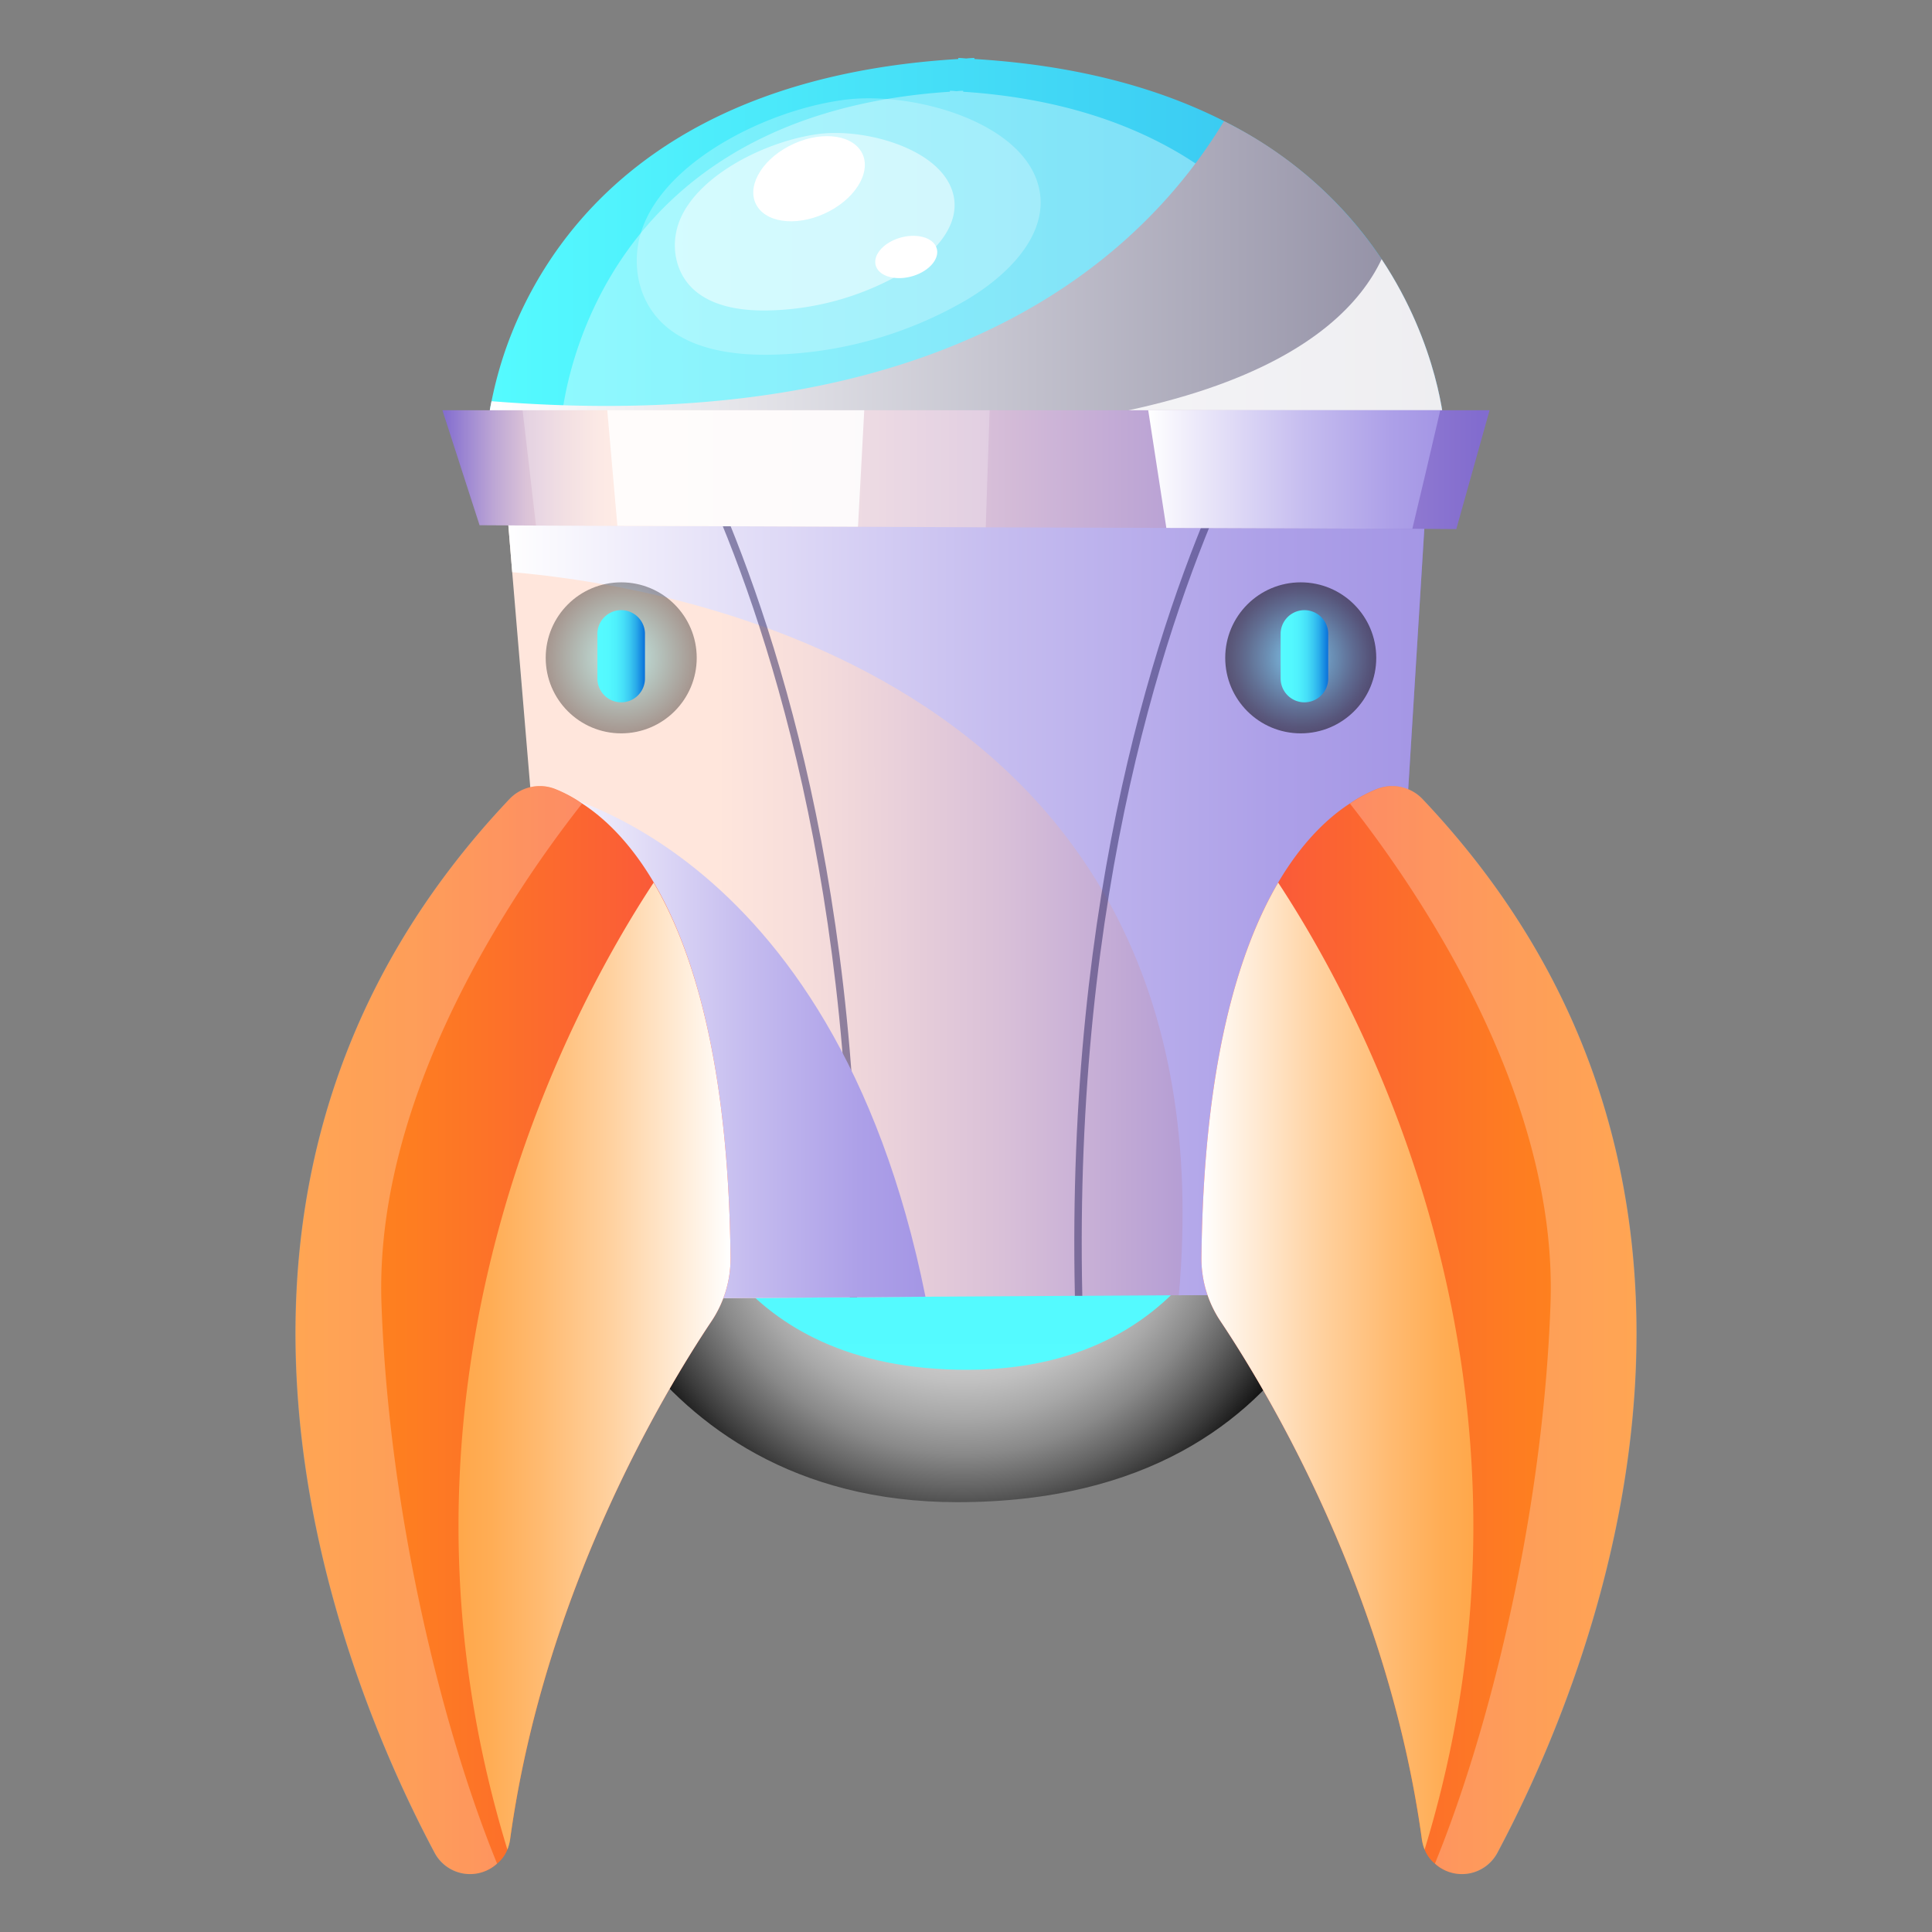 <svg xmlns="http://www.w3.org/2000/svg" xmlns:xlink="http://www.w3.org/1999/xlink" viewBox="0 0 500 500"><rect x="0" y="0" width="500" height="500" fill="#808080" stroke="none"/><defs><style>.cls-1{isolation:isolate;}.cls-2,.cls-9{opacity:0.85;}.cls-2,.cls-22,.cls-24{mix-blend-mode:color-dodge;}.cls-2{fill:url(#radial-gradient);}.cls-3{fill:url(#linear-gradient);}.cls-4{fill:url(#linear-gradient-2);}.cls-10,.cls-5,.cls-7,.cls-8,.cls-9{fill:#fff;}.cls-22,.cls-5{opacity:0.35;}.cls-5,.cls-7,.cls-8,.cls-9{mix-blend-mode:overlay;}.cls-6{mix-blend-mode:color-burn;fill:url(#linear-gradient-3);}.cls-7{opacity:0.25;}.cls-13,.cls-24,.cls-8{opacity:0.5;}.cls-11{fill:url(#linear-gradient-4);}.cls-12,.cls-15,.cls-17,.cls-19,.cls-21{mix-blend-mode:multiply;}.cls-12{fill:url(#linear-gradient-5);}.cls-14{fill:#2c2660;}.cls-15{fill:url(#linear-gradient-6);}.cls-16{fill:url(#linear-gradient-7);}.cls-17{fill:url(#linear-gradient-8);}.cls-18{fill:url(#linear-gradient-9);}.cls-19{fill:url(#linear-gradient-10);}.cls-20{fill:url(#linear-gradient-11);}.cls-21{fill:url(#linear-gradient-12);}.cls-22{fill:url(#radial-gradient-2);}.cls-23{fill:url(#linear-gradient-13);}.cls-24{fill:url(#radial-gradient-3);}.cls-25{fill:url(#linear-gradient-14);}</style><radialGradient id="radial-gradient" cx="249.07" cy="306.72" r="94.14" gradientUnits="userSpaceOnUse"><stop offset="0" stop-color="#fff"/><stop offset="0.18" stop-color="#fcfcfc"/><stop offset="0.31" stop-color="#f3f3f3"/><stop offset="0.43" stop-color="#e2e2e2"/><stop offset="0.54" stop-color="#ccc"/><stop offset="0.64" stop-color="#afafaf"/><stop offset="0.74" stop-color="#8b8b8b"/><stop offset="0.83" stop-color="#606060"/><stop offset="0.92" stop-color="#303030"/><stop offset="1"/></radialGradient><linearGradient id="linear-gradient" x1="250.19" y1="354.5" x2="250.19" y2="213" gradientUnits="userSpaceOnUse"><stop offset="0" stop-color="#55fbff"/><stop offset="0.28" stop-color="#52f8fe"/><stop offset="0.49" stop-color="#48eef9"/><stop offset="0.68" stop-color="#38def2"/><stop offset="0.85" stop-color="#21c7e8"/><stop offset="0.99" stop-color="#0ab0dd"/></linearGradient><linearGradient id="linear-gradient-2" x1="126.21" y1="76.66" x2="648.86" y2="76.66" gradientUnits="userSpaceOnUse"><stop offset="0" stop-color="#55fbff"/><stop offset="0.34" stop-color="#3dcff3"/><stop offset="0.99" stop-color="#0b73db"/></linearGradient><linearGradient id="linear-gradient-3" x1="126.21" y1="84.84" x2="648.86" y2="84.84" gradientUnits="userSpaceOnUse"><stop offset="0" stop-color="#fff"/><stop offset="0.15" stop-color="#dfdfe5"/><stop offset="0.47" stop-color="#8f8ca2"/><stop offset="0.95" stop-color="#0f0939"/><stop offset="0.98" stop-color="#060032"/></linearGradient><linearGradient id="linear-gradient-4" x1="130.64" y1="230.5" x2="369.36" y2="230.5" gradientUnits="userSpaceOnUse"><stop offset="0.23" stop-color="#ffe6dc"/><stop offset="0.34" stop-color="#f5dcdb"/><stop offset="0.54" stop-color="#d9c0d8"/><stop offset="0.79" stop-color="#ab94d3"/><stop offset="0.99" stop-color="#826ccf"/></linearGradient><linearGradient id="linear-gradient-5" x1="130.64" y1="230" x2="369.36" y2="230" gradientUnits="userSpaceOnUse"><stop offset="0" stop-color="#fff"/><stop offset="0.16" stop-color="#edeafa"/><stop offset="0.54" stop-color="#c5bcef"/><stop offset="0.83" stop-color="#ada0e8"/><stop offset="1" stop-color="#a496e5"/></linearGradient><linearGradient id="linear-gradient-6" x1="138.87" y1="270.21" x2="239.51" y2="270.21" xlink:href="#linear-gradient-5"/><linearGradient id="linear-gradient-7" x1="76.44" y1="344.22" x2="189.07" y2="344.22" gradientUnits="userSpaceOnUse"><stop offset="0.01" stop-color="#ff871a"/><stop offset="0.27" stop-color="#fe7d21"/><stop offset="0.73" stop-color="#fb6134"/><stop offset="0.99" stop-color="#f94e41"/></linearGradient><linearGradient id="linear-gradient-8" x1="118.64" y1="353.55" x2="189.07" y2="353.55" gradientUnits="userSpaceOnUse"><stop offset="0.01" stop-color="#ffa84b"/><stop offset="0.12" stop-color="#ffad55"/><stop offset="0.31" stop-color="#ffbb72"/><stop offset="0.56" stop-color="#ffd19f"/><stop offset="0.85" stop-color="#ffefde"/><stop offset="1" stop-color="#fff"/></linearGradient><linearGradient id="linear-gradient-9" x1="-1797.71" y1="344.22" x2="-1685.08" y2="344.22" gradientTransform="matrix(-1, 0, 0, 1, -1374.15, 0)" xlink:href="#linear-gradient-7"/><linearGradient id="linear-gradient-10" x1="-1755.51" y1="353.55" x2="-1685.08" y2="353.55" gradientTransform="matrix(-1, 0, 0, 1, -1374.15, 0)" xlink:href="#linear-gradient-8"/><linearGradient id="linear-gradient-11" x1="114.49" y1="121.55" x2="385.51" y2="121.55" gradientUnits="userSpaceOnUse"><stop offset="0" stop-color="#826ccf"/><stop offset="0.02" stop-color="#9a84d2"/><stop offset="0.05" stop-color="#bea7d5"/><stop offset="0.08" stop-color="#dbc3d8"/><stop offset="0.12" stop-color="#efd6da"/><stop offset="0.15" stop-color="#fbe2dc"/><stop offset="0.18" stop-color="#ffe6dc"/><stop offset="0.3" stop-color="#f5dcdb"/><stop offset="0.51" stop-color="#d9c0d8"/><stop offset="0.78" stop-color="#ab94d3"/><stop offset="0.99" stop-color="#826ccf"/></linearGradient><linearGradient id="linear-gradient-12" x1="297.17" y1="121.52" x2="372.74" y2="121.52" xlink:href="#linear-gradient-5"/><radialGradient id="radial-gradient-2" cx="160.77" cy="170.25" r="19.54" gradientUnits="userSpaceOnUse"><stop offset="0" stop-color="#55fbff"/><stop offset="1"/></radialGradient><linearGradient id="linear-gradient-13" x1="154.61" y1="169.71" x2="166.92" y2="169.71" gradientUnits="userSpaceOnUse"><stop offset="0" stop-color="#55fbff"/><stop offset="0.23" stop-color="#53f8fe"/><stop offset="0.4" stop-color="#4eeffc"/><stop offset="0.55" stop-color="#46dff8"/><stop offset="0.68" stop-color="#3ac9f2"/><stop offset="0.81" stop-color="#2aacea"/><stop offset="0.92" stop-color="#178ae1"/><stop offset="0.99" stop-color="#0b73db"/></linearGradient><radialGradient id="radial-gradient-3" cx="336.63" cy="170.25" r="19.54" gradientUnits="userSpaceOnUse"><stop offset="0" stop-color="#55fbff"/><stop offset="0.08" stop-color="#4de4e7"/><stop offset="0.42" stop-color="#2d8486"/><stop offset="0.7" stop-color="#153d3e"/><stop offset="0.9" stop-color="#061111"/><stop offset="1"/></radialGradient><linearGradient id="linear-gradient-14" x1="331.44" y1="169.71" x2="343.75" y2="169.71" xlink:href="#linear-gradient-13"/></defs><title>ships</title><g class="cls-1"><g id="Layer_1" data-name="Layer 1"><path class="cls-2" d="M144.23,309.28S163,388.76,247.75,388.76c98.1,0,106.17-83.86,106.17-83.86l-100.5-80.23Z"/><path class="cls-3" d="M177.75,307.06s9.92,47.81,73.1,47.44c62-.36,71.78-54,71.78-54L251.52,213Z"/><path class="cls-4" d="M373.79,110.54c-31.94,21-77.37,27.58-121.67,27.72,0,.07-4.17.07-4.17.07-34.25-.21-69.25-4.11-98.14-15.67a126.67,126.67,0,0,1-23.6-12.11,55.6,55.6,0,0,1,1-6.71,102,102,0,0,1,3.72-13.62C140.28,63.73,167.76,20.13,248,15.27V15c.67,0,1.34.07,2.08.14a19.87,19.87,0,0,1,2.08-.14v.27c27.1,1.64,48.18,7.73,64.63,16.08C370.52,58.66,373.79,110.54,373.79,110.54Z"/><path class="cls-5" d="M349.79,109.44c-26.39,18.91-63.91,24.83-100.51,24.95,0,.06-3.45.06-3.45.06-36.6-.18-74.19-6.1-100.58-25a54.31,54.31,0,0,1,.8-6c3.38-18.67,20.05-74.48,99.78-79.71v-.25c.55,0,1.11.06,1.72.12a15,15,0,0,1,1.72-.12v.25c22.39,1.48,39.8,7,53.39,14.48C347.08,62.74,349.79,109.44,349.79,109.44Z"/><path class="cls-6" d="M373.79,110.54c-31.94,21-77.37,27.58-121.67,27.72,0,.07-4.17.07-4.17.07-44.23-.21-89.58-6.78-121.52-27.65-.07-.07-.15-.07-.22-.14a55.6,55.6,0,0,1,1-6.71C247,113.42,296.65,64.69,316.76,31.36a105,105,0,0,1,40.81,35.72C372.45,89.46,373.79,110.54,373.79,110.54Z"/><path class="cls-7" d="M166.63,58.07c-3.62,8.93-2,19.83,5.72,26.41,7.18,6.15,18,7.58,28,7.3a104.39,104.39,0,0,0,49.77-14.16c10.73-6.35,20.72-16.48,19-27.76-2.81-18.15-33-26.44-50.82-24C198.86,28.46,173.52,41,166.63,58.07Z"/><path class="cls-8" d="M175.92,57c-2.5,6.19-1.37,13.73,4,18.28,5,4.25,12.46,5.25,19.39,5.05a72.27,72.27,0,0,0,34.46-9.81c7.43-4.4,14.35-11.41,13.14-19.22C244.91,38.77,224,33,211.68,34.7,198.23,36.53,180.69,45.24,175.92,57Z"/><path class="cls-9" d="M373.79,110.54c-31.94,21-77.37,27.58-121.67,27.72,0,.07-4.17.07-4.17.07-44.23-.21-89.58-6.78-121.52-27.65,9.38-.48,24.72-.14,47.28,1.16,134.93,7.8,173.42-22.65,183.85-44.76C372.45,89.46,373.79,110.54,373.79,110.54Z"/><path class="cls-10" d="M222.82,39.12c2.91,4.64-.74,11.59-8.16,15.53s-15.8,3.37-18.71-1.27.74-11.59,8.16-15.53S219.9,34.49,222.82,39.12Z"/><path class="cls-10" d="M242.35,64.07c1,2.71-1.71,6-6,7.34s-8.65.24-9.64-2.47,1.71-6,6-7.34S241.36,61.36,242.35,64.07Z"/><polygon class="cls-11" points="369.36 124.78 356.37 334.9 305.09 335.21 280.1 335.36 278.18 335.36 239.5 335.59 221.82 335.75 219.9 335.75 148.25 336.21 138.87 223.27 132.56 148.08 130.64 124.78 369.36 124.78"/><path class="cls-12" d="M369.36,124.78l-13,210.12-51.28.31C319.23,175.37,174,151.61,132.56,148.08l-1.92-23.3Z"/><g class="cls-13"><path class="cls-14" d="M221.82,335.75H219.9c2.38-105.48-22.37-177.06-37.75-211h2.08C199.68,159.23,224.21,230.8,221.82,335.75Z"/></g><g class="cls-13"><path class="cls-14" d="M280.1,335.36h-1.92c-2.31-104.71,22.14-176.21,37.67-210.58H318C302.63,158.61,277.79,230,280.1,335.36Z"/></g><path class="cls-15" d="M239.51,335.59l-17.68.15H219.9l-71.65.46-9.38-112.94.08-19.07S215.52,216,239.51,335.59Z"/><path class="cls-16" d="M189.07,325.52A29.16,29.16,0,0,1,184,342.13c-12.22,18.3-43.21,69.89-52,134a12.25,12.25,0,0,1-.69,2.54,9.15,9.15,0,0,1-2.61,3.61,10.39,10.39,0,0,1-16.22-2.84c-28.75-54-72.5-175.68,19.45-272.7a10.79,10.79,0,0,1,11.76-2.54,35.36,35.36,0,0,1,7,3.77c5.69,3.69,12.38,10,18.53,20.45C179.61,246.18,188.53,275.78,189.07,325.52Z"/><path class="cls-7" d="M98.73,337.44c1.92,55,16,110.86,29.91,144.85a10.39,10.39,0,0,1-16.22-2.84c-28.75-54-72.5-175.68,19.45-272.7a10.79,10.79,0,0,1,11.76-2.54,35.36,35.36,0,0,1,7,3.77C132.87,230.57,96.81,283.31,98.73,337.44Z"/><path class="cls-17" d="M189.07,325.52A29.16,29.16,0,0,1,184,342.13c-12.22,18.3-43.21,69.89-52,134a12.25,12.25,0,0,1-.69,2.54C94.5,358.43,147.63,261.1,169.16,228.42,179.61,246.18,188.53,275.78,189.07,325.52Z"/><path class="cls-18" d="M310.93,325.52A29.15,29.15,0,0,0,316,342.13c12.22,18.3,43.21,69.89,52,134a12.23,12.23,0,0,0,.69,2.54,9.15,9.15,0,0,0,2.61,3.61,10.39,10.39,0,0,0,16.22-2.84c28.75-54,72.5-175.68-19.45-272.7a10.79,10.79,0,0,0-11.76-2.54,35.36,35.36,0,0,0-7,3.77c-5.69,3.69-12.38,10-18.53,20.45C320.39,246.18,311.47,275.78,310.93,325.52Z"/><path class="cls-7" d="M401.27,337.44c-1.92,55-16,110.86-29.91,144.85a10.39,10.39,0,0,0,16.22-2.84c28.75-54,72.5-175.68-19.45-272.7a10.79,10.79,0,0,0-11.76-2.54,35.36,35.36,0,0,0-7,3.77C367.13,230.57,403.19,283.31,401.27,337.44Z"/><path class="cls-19" d="M310.93,325.52A29.15,29.15,0,0,0,316,342.13c12.22,18.3,43.21,69.89,52,134a12.23,12.23,0,0,0,.69,2.54c36.75-120.24-16.38-217.58-37.9-250.25C320.39,246.18,311.47,275.78,310.93,325.52Z"/><polygon class="cls-20" points="385.5 106.18 376.89 136.93 365.52 136.85 301.86 136.62 255.11 136.47 138.71 136.01 124.11 135.93 114.5 106.18 385.5 106.18"/><polygon class="cls-7" points="256.11 106.18 255.11 136.47 222.05 136.31 159.78 136.08 138.71 136.01 135.25 106.18 256.11 106.18"/><polygon class="cls-9" points="223.67 106.18 222.05 136.31 159.78 136.08 157.16 106.18 223.67 106.18"/><path class="cls-21" d="M372.74,106.18c-2.23,9.61-4.84,20.76-7.23,30.68l-63.66-.23-4.69-30.45Z"/><circle class="cls-22" cx="160.77" cy="170.25" r="19.54"/><path class="cls-23" d="M160.77,181.76a6.16,6.16,0,0,1-6.16-6.16V163.82a6.16,6.16,0,0,1,12.31,0V175.6A6.16,6.16,0,0,1,160.77,181.76Z"/><circle class="cls-24" cx="336.63" cy="170.25" r="19.54"/><path class="cls-25" d="M337.59,181.76a6.16,6.16,0,0,1-6.16-6.16V163.82a6.16,6.16,0,0,1,12.31,0V175.6A6.16,6.16,0,0,1,337.59,181.76Z"/></g></g></svg>